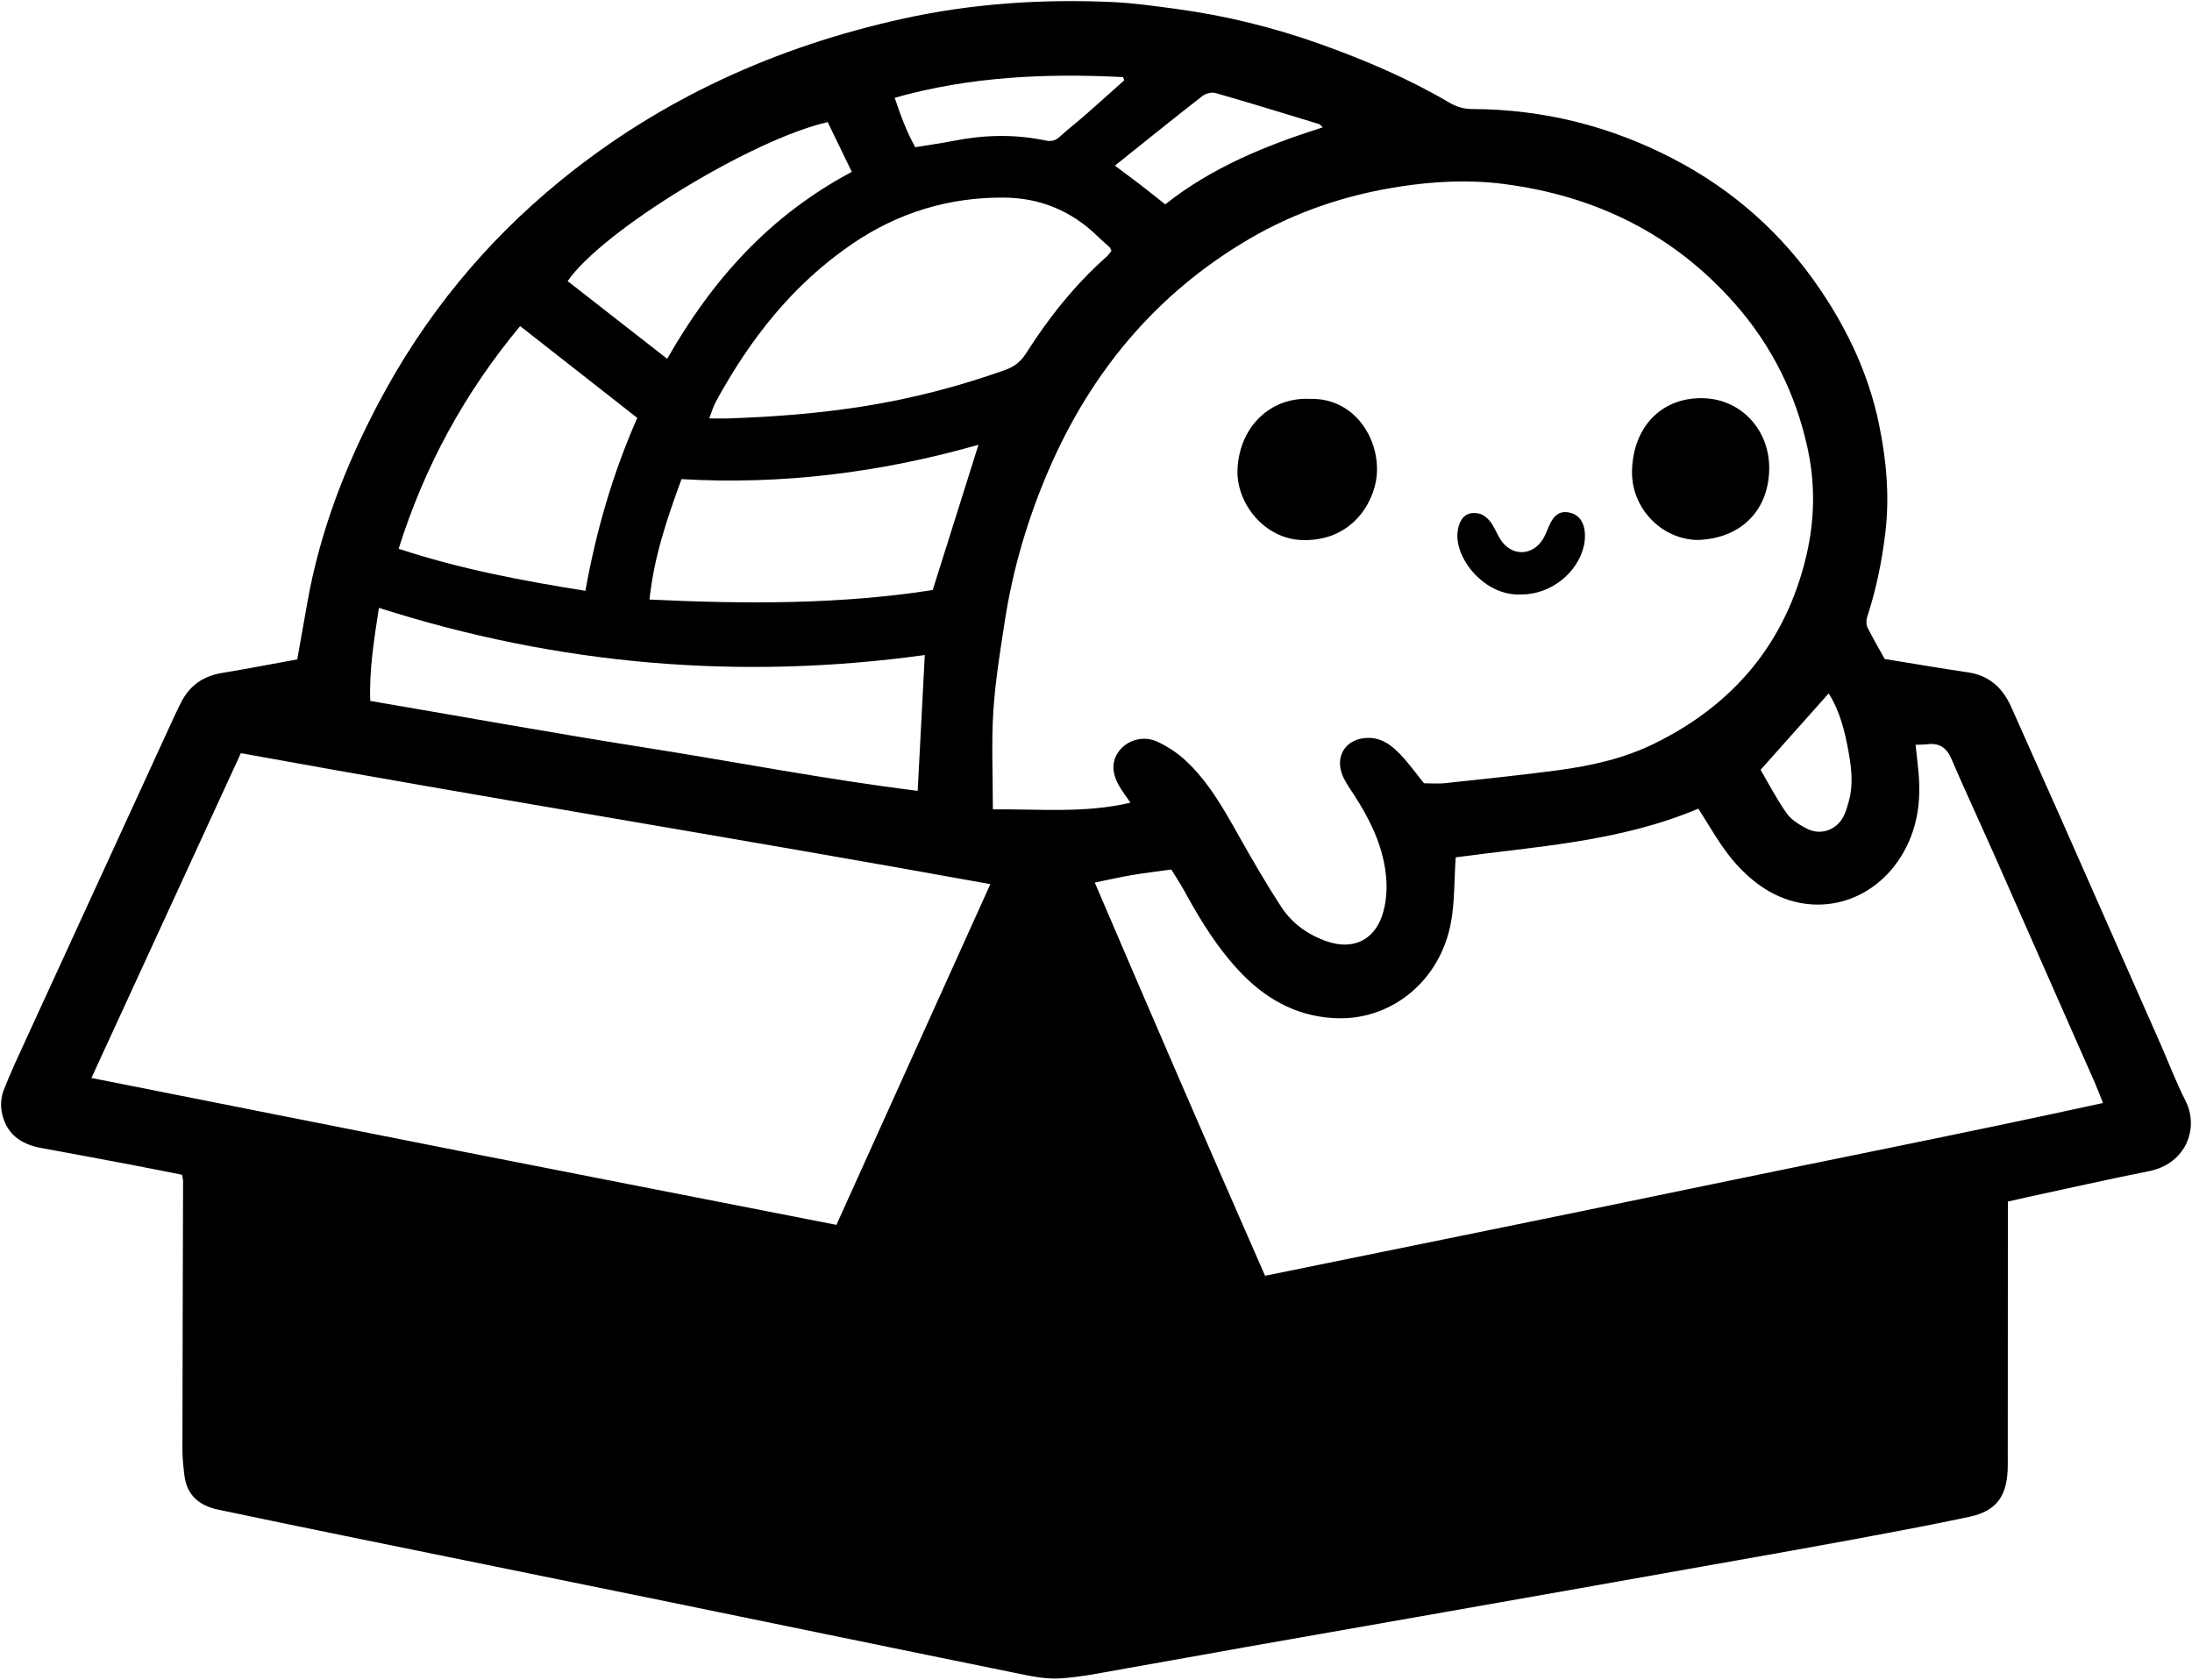 <?xml version="1.0" encoding="UTF-8"?>
<svg id="Layer_1" data-name="Layer 1" xmlns="http://www.w3.org/2000/svg" viewBox="0 0 504.45 386.53">
  <path d="M134.72,135.96c2.47-13.8,6.3-27,11.94-39.79-9.03-7.08-17.91-14.04-26.96-21.13-12.78,15.37-21.97,32.22-27.96,51.24,14.1,4.65,28.18,7.32,42.98,9.68ZM502.98,253.37c3.14,6.17.15,14.45-8.45,16.15-9.38,1.86-18.71,3.98-28.05,5.99-1.33.29-2.66.6-4.4,1v4.02c0,18.25-.02,36.5-.03,54.75,0,1,.02,2-.02,3-.27,6.22-2.74,9.48-8.84,10.78-8.87,1.9-17.8,3.54-26.73,5.21-8.92,1.66-17.86,3.23-26.8,4.82-12.12,2.16-24.25,4.32-36.38,6.46-12.24,2.17-24.49,4.33-36.74,6.48-13.35,2.35-26.71,4.68-40.06,7.04-9.07,1.6-18.12,3.28-27.19,4.85-5.15.89-10.31,2.03-15.5,2.33-3.53.2-7.17-.67-10.7-1.38-26.11-5.3-52.19-10.71-78.29-16.05-25.1-5.14-50.22-10.22-75.32-15.35-9.74-1.99-19.48-4-29.22-6.05-4.29-.9-7.26-3.24-7.82-7.88-.24-1.97-.46-3.96-.46-5.95.02-20.62.1-41.25.15-61.87,0-.36-.12-.71-.24-1.38h.02l-.02-.02v.02c-3.8-.75-7.67-1.53-11.54-2.27-6.96-1.32-13.91-2.62-20.88-3.89-4.9-.89-8.27-3.46-9.11-8.55-.25-1.51-.08-3.27.47-4.7,1.53-3.94,3.33-7.79,5.1-11.64,11.43-24.93,22.89-49.86,34.34-74.78.42-.91.87-1.8,1.31-2.69,1.96-3.98,5.12-6.24,9.52-6.96,5.75-.94,11.48-2.06,17.31-3.12.82-4.62,1.59-9.02,2.38-13.41,2.89-16.1,8.71-31.17,16.31-45.56,10.5-19.89,24.42-36.96,41.91-51.21,23.18-18.9,49.62-30.8,78.6-37.22C223.49.82,239.66-.26,255.92.47c4.83.22,9.65.9,14.46,1.54,11.45,1.53,22.71,4.28,33.59,8.18,10.21,3.66,20.17,7.9,29.54,13.41,1.67.98,3.3,1.48,5.27,1.49,16.34.06,31.76,3.9,46.28,11.45,13.9,7.23,25.23,17.33,33.97,30.3,6.32,9.38,11.05,19.52,13.36,30.65,1.73,8.33,2.51,16.7,1.47,25.26-.8,6.59-2.12,13-4.18,19.28-.24.72-.22,1.73.11,2.4,1.21,2.45,2.6,4.8,3.94,7.22,6.44,1.04,12.8,2.14,19.19,3.08,4.96.73,8.01,3.65,9.96,8.04,3.8,8.54,7.63,17.07,11.42,25.62,7.61,17.21,15.21,34.42,22.8,51.64,1.96,4.45,3.68,9.02,5.88,13.34ZM483.97,253.83c-.79-1.97-1.36-3.48-2.01-4.96-7.54-17.12-15.09-34.24-22.66-51.35-3.38-7.64-6.92-15.21-10.22-22.89-1.11-2.57-2.74-3.68-5.46-3.37-.84.1-1.7.09-2.78.14.24,2.29.49,4.37.68,6.44.62,6.87-.35,13.42-4.1,19.36-7.19,11.4-21.19,14.41-32.22,6.7-2.72-1.9-5.19-4.33-7.24-6.95-2.67-3.42-4.8-7.26-7.13-10.88v.03c-18.17,7.66-37.4,8.69-55.83,11.2-.36,5.27-.19,10.43-1.16,15.36-2.51,12.81-13.12,21.74-25.45,21.67-8.94-.06-16.38-3.84-22.56-10.2-5.44-5.61-9.5-12.19-13.22-19-1-1.82-2.15-3.56-3.05-5.03-3.35.47-6.2.79-9.01,1.27-2.74.47-5.45,1.09-8.61,1.73,13.04,30.47,25.97,60.39,39.19,90.49,32.54-6.65,64.62-13.11,96.65-19.78,32-6.67,64.08-12.95,96.19-19.98ZM425.51,184.24c1.01-3.7.57-7.47-.08-11.13-.85-4.74-2-9.45-4.59-13.54-5.14,5.77-10.18,11.42-15.66,17.57h-.02c1.8,3.08,3.68,6.72,6.02,10.03,1.08,1.53,2.96,2.66,4.69,3.55,2.91,1.5,6.38.45,8.1-2.35.75-1.23,1.15-2.71,1.54-4.13ZM415.68,127.96c1.95-8.24,2.11-16.53.3-24.82-2.74-12.56-8.29-23.71-16.82-33.35-14.19-16.05-32.17-24.79-53.23-27.47-7.96-1.01-15.91-.6-23.83.62-12.3,1.9-23.94,5.79-34.67,12.08-21.27,12.47-36.3,30.51-46.04,53.01-4.85,11.21-8.31,22.91-10.17,35.01-1.06,6.89-2.19,13.79-2.63,20.73-.45,7.2-.1,14.45-.1,22.49h.02c10.77-.12,21.16.94,31.64-1.54-1-1.48-1.92-2.66-2.65-3.95-1.81-3.2-1.65-6.05.36-8.34,1.98-2.25,5.48-3.16,8.5-1.74,2.21,1.04,4.37,2.42,6.18,4.05,5.44,4.93,8.98,11.26,12.54,17.59,3.11,5.53,6.3,11.04,9.76,16.35,2.51,3.84,6.19,6.47,10.58,7.97,6.25,2.14,11.23-.54,12.94-6.88.92-3.43.91-6.86.31-10.37-1.04-6.04-3.74-11.32-7-16.38-.88-1.36-1.85-2.69-2.53-4.15-2.26-4.86.68-9.2,6.03-9.06,2.99.08,5.16,1.79,7.06,3.77,1.97,2.05,3.63,4.39,5.48,6.67,1.57,0,3.2.15,4.8-.02,8.66-.94,17.34-1.82,25.97-2.97,7.66-1.02,15.23-2.71,22.19-6.12,18.27-8.96,30.27-23.17,35.01-43.18ZM304.42,29.3c-.47-.42-.63-.67-.84-.74-7.94-2.42-15.88-4.87-23.86-7.16-.89-.25-2.27.12-3.03.71-6.67,5.2-13.24,10.51-20.12,16.01,2.15,1.61,3.95,2.93,5.71,4.28,1.87,1.44,3.71,2.91,5.88,4.63,10.77-8.54,23.21-13.58,36.26-17.73ZM258.72,18.48c-.09-.25-.19-.49-.28-.74-17.66-.9-35.16-.14-52.54,4.76,1.36,4.12,2.83,7.97,4.73,11.38,3.27-.54,6.1-.93,8.89-1.48,7.02-1.39,14.05-1.54,21.05-.08,1.41.29,2.31.07,3.33-.87,1.92-1.76,4-3.36,5.96-5.08,2.97-2.6,5.9-5.25,8.85-7.88h.01ZM255.79,57.71c-.22-.41-.29-.68-.46-.84-.91-.85-1.88-1.65-2.77-2.52-6-5.86-13.27-8.83-21.56-8.88-12.66-.08-24.28,3.45-34.81,10.61-13.75,9.36-23.64,22.01-31.49,36.44-.57,1.06-.89,2.25-1.48,3.77h0c1.63.01,2.86.04,4.09.01,10.58-.35,21.12-1.15,31.58-2.82,11.07-1.77,21.84-4.57,32.4-8.33,2.11-.75,3.59-1.88,4.8-3.78,5.25-8.25,11.28-15.86,18.64-22.36.43-.38.74-.91,1.06-1.3ZM214.65,135.78c3.62-11.49,7.04-22.34,10.53-33.43-22.44,6.4-45.24,9.26-68.34,7.91-3.38,9.19-6.34,17.94-7.37,27.71,22.38,1.08,44.18,1.1,65.18-2.19ZM212.82,150.76v-.02c-42.6,5.88-84.37,2.32-125.62-10.86-1.13,7.37-2.25,14.26-1.99,21.42,21.32,3.64,42.2,7.42,63.15,10.72,20.93,3.29,41.74,7.37,62.83,9.97.55-10.51,1.07-20.55,1.63-31.23ZM192.49,281.87c11.84-26.22,23.52-52.07,35.42-78.41-57.55-10.43-114.95-19.67-172.48-30.14-11.47,24.93-22.79,49.55-34.39,74.75h.01c29.11,5.77,57.55,11.44,85.99,17.05,28.42,5.6,56.85,11.15,85.45,16.75ZM196.03,39.55c-1.96-4.05-3.78-7.8-5.55-11.45-17.36,3.93-51.87,24.98-59.85,36.59,7.49,5.85,15.01,11.71,22.91,17.88,10.48-18.39,23.8-33.1,42.49-43.02Z"/>
  <path d="M392.15,91.64c8.82.33,15.2,7.58,15,16.45-.21,9.62-6.73,15.9-16.55,16.17h0c-8.37-.18-15.22-7.44-15.02-15.91.24-10.22,6.94-17.06,16.57-16.71Z"/>
  <path d="M364.52,121.31c.32,1.28.3,2.76.03,4.07-1.36,6.45-7.69,11.42-14.36,11.42h-.02c-8.59.49-15.6-8.47-14.71-14.59.45-3.09,2.09-4.66,4.96-4.01.96.22,1.93,1.05,2.56,1.86.89,1.17,1.43,2.6,2.19,3.87,2.53,4.26,7.71,4.16,10.11-.21.59-1.08.98-2.28,1.54-3.38.85-1.67,2.03-2.78,4.14-2.43,1.99.34,3.12,1.65,3.56,3.4Z"/>
  <path d="M301.56,91.8c10.16-.27,16.12,9.28,15.25,17.78-.66,6.45-6.02,15.09-17.22,14.7-8.67-.3-15.14-8.55-14.8-16.26.43-9.88,7.66-16.73,16.77-16.22Z"/>
  <path d="M41.91,270.34h-.02v-.02l.02.02Z"/>
</svg>